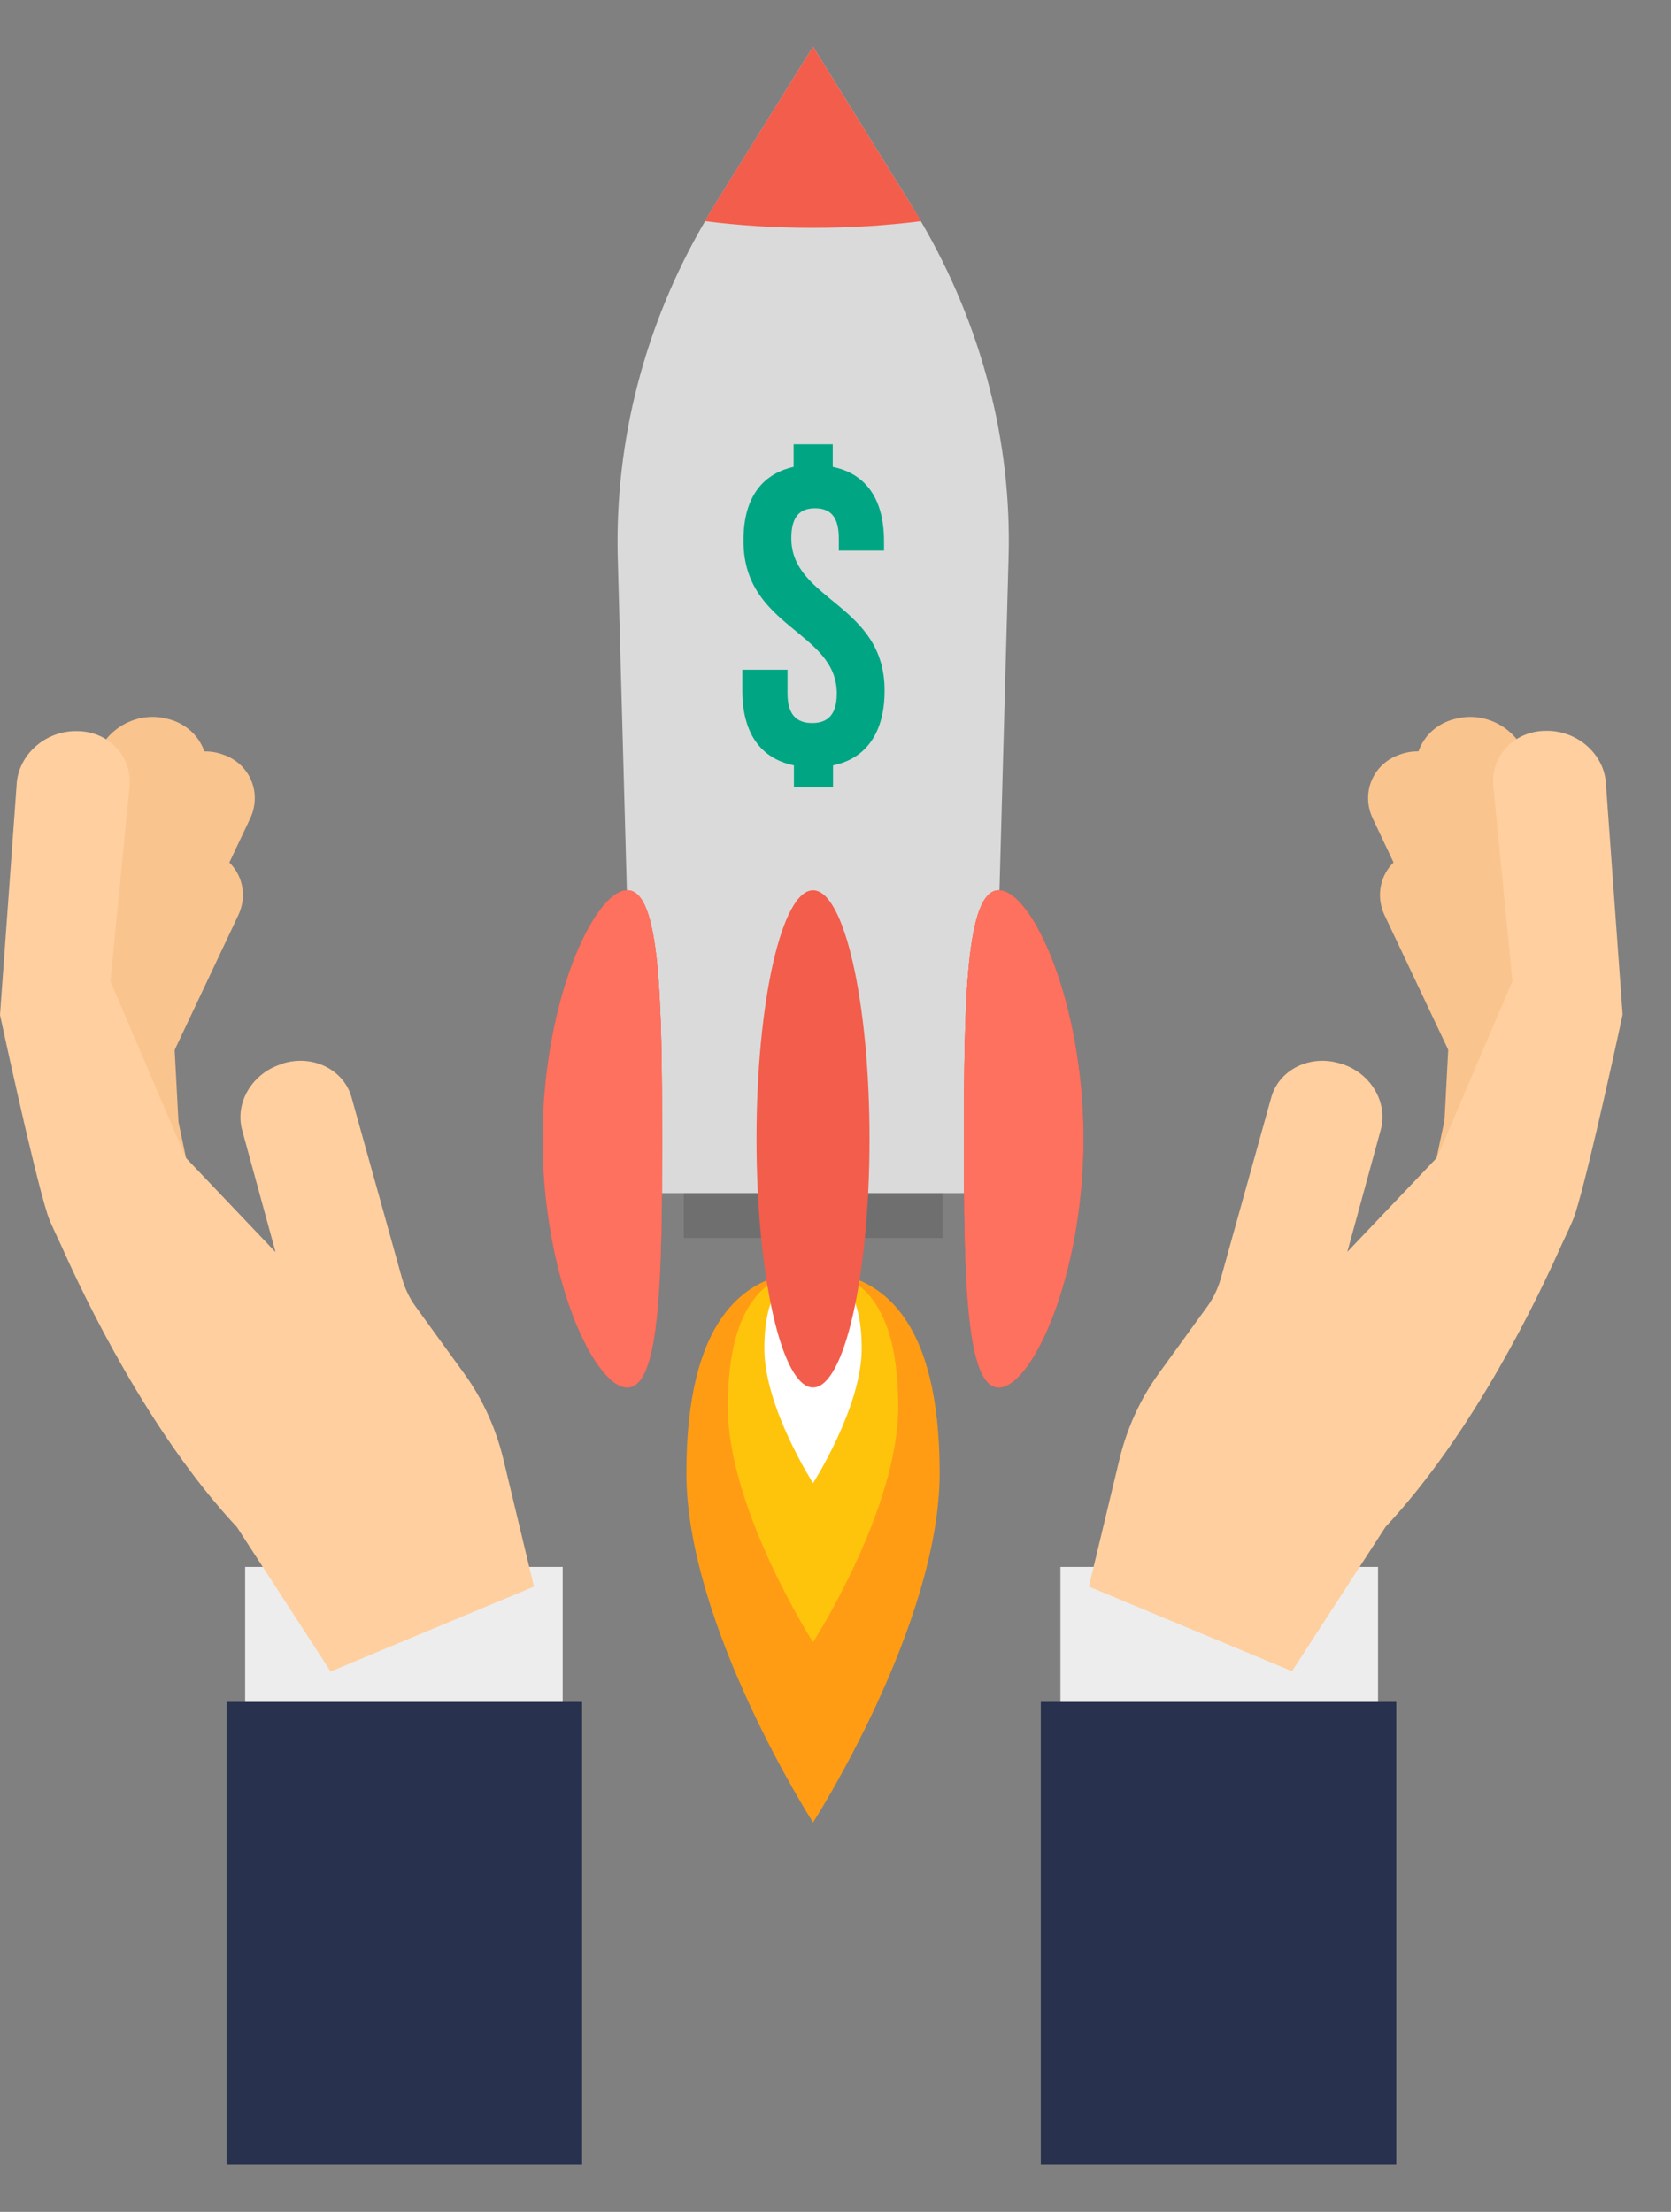 <svg width="34" height="45" viewBox="0 0 34 45" fill="none" xmlns="http://www.w3.org/2000/svg">
<rect x="0" y="0" width="34" height="45" fill="#808080" stroke="none"/>
<path d="M22.143 35.332C21.925 35.332 21.748 35.515 21.748 35.733C21.748 35.951 21.931 36.128 22.149 36.128C22.367 36.128 22.544 35.946 22.544 35.727C22.544 35.509 22.361 35.332 22.143 35.332Z" fill="white"/>
<path d="M22.149 36.57C21.931 36.57 21.754 36.753 21.754 36.971C21.754 37.19 21.937 37.366 22.155 37.366C22.373 37.366 22.55 37.184 22.55 36.965C22.55 36.747 22.367 36.57 22.149 36.57Z" fill="white"/>
<path d="M22.161 37.826C21.943 37.826 21.766 38.009 21.766 38.227C21.766 38.445 21.949 38.622 22.167 38.622C22.385 38.622 22.562 38.439 22.562 38.221C22.556 37.997 22.379 37.82 22.161 37.826Z" fill="white"/>
<path d="M28.039 31.878H21.577V34.625H28.039V31.878Z" fill="#EDEDED"/>
<path d="M10.877 35.332C11.095 35.332 11.272 35.515 11.272 35.733C11.272 35.951 11.089 36.128 10.871 36.128C10.653 36.128 10.476 35.946 10.476 35.727C10.476 35.509 10.659 35.332 10.877 35.332Z" fill="white"/>
<path d="M10.871 36.57C11.089 36.57 11.266 36.753 11.266 36.971C11.266 37.19 11.084 37.366 10.866 37.366C10.647 37.366 10.47 37.184 10.47 36.965C10.47 36.747 10.647 36.57 10.871 36.57Z" fill="white"/>
<path d="M10.859 37.826C11.078 37.826 11.254 38.009 11.254 38.227C11.254 38.445 11.072 38.622 10.854 38.622C10.635 38.622 10.459 38.439 10.459 38.221C10.464 37.997 10.641 37.82 10.859 37.826Z" fill="white"/>
<path d="M11.449 31.878H4.988V34.625H11.449V31.878Z" fill="#EDEDED"/>
<path d="M28.41 34.625H21.177V44.04H28.41V34.625Z" fill="#28324E"/>
<path d="M28.705 17.328L28.687 17.334C28.163 17.534 27.933 18.118 28.174 18.625L29.89 22.25C30.132 22.763 30.757 23.011 31.281 22.81L31.299 22.805C31.824 22.604 32.054 22.02 31.812 21.513L30.096 17.888C29.855 17.375 29.23 17.121 28.705 17.328Z" fill="#FAC48E"/>
<path d="M28.463 15.358L28.446 15.364C27.921 15.565 27.691 16.148 27.933 16.655L29.648 20.281C29.89 20.794 30.515 21.042 31.04 20.841L31.057 20.835C31.582 20.635 31.812 20.051 31.57 19.544L29.849 15.919C29.613 15.406 28.988 15.152 28.463 15.358Z" fill="#FAC48E"/>
<path d="M30.668 18.919H30.645C30.067 18.866 29.578 19.267 29.548 19.816L29.342 23.73C29.318 24.278 29.784 24.732 30.362 24.785H30.385C30.963 24.838 31.453 24.438 31.482 23.889L31.665 20.004C31.694 19.462 31.246 18.973 30.668 18.919Z" fill="#FAC48E"/>
<path d="M29.648 14.616L29.625 14.622C29.023 14.757 28.676 15.341 28.852 15.925L30.108 20.051C30.285 20.635 30.916 20.995 31.523 20.853L31.547 20.847C32.148 20.712 32.496 20.128 32.319 19.544L31.063 15.418C30.881 14.834 30.25 14.474 29.648 14.616Z" fill="#FAC48E"/>
<path d="M31.435 18.742L31.411 18.737C30.792 18.595 30.197 18.943 30.079 19.527L29.206 23.671C29.088 24.249 29.519 24.803 30.138 24.951L30.161 24.956C30.78 25.098 31.376 24.75 31.494 24.166L32.343 20.051C32.461 19.474 32.054 18.884 31.435 18.742Z" fill="#FAC48E"/>
<path d="M22.155 32.279L22.78 29.679C22.933 29.054 23.199 28.464 23.576 27.945L24.567 26.578C24.69 26.407 24.779 26.218 24.838 26.018L25.863 22.339C26.017 21.767 26.642 21.454 27.249 21.631L27.273 21.637C27.88 21.814 28.251 22.421 28.092 22.993L27.414 25.469L29.242 23.547L30.774 19.957L30.385 15.995C30.326 15.4 30.786 14.893 31.411 14.869H31.435C32.06 14.846 32.62 15.311 32.673 15.907C32.673 15.907 33.015 20.629 33.015 20.641C33.015 20.641 32.349 23.754 32.048 24.703C31.989 24.88 31.871 25.11 31.759 25.357C31.311 26.365 29.99 29.142 28.192 31.064L26.288 34L22.155 32.279Z" fill="#FFCF9F"/>
<path d="M11.844 34.625H4.61V44.04H11.844V34.625Z" fill="#28324E"/>
<path d="M4.316 17.328L4.333 17.334C4.858 17.534 5.088 18.118 4.846 18.625L3.131 22.256C2.889 22.763 2.264 23.017 1.739 22.81L1.722 22.805C1.197 22.604 0.967 22.02 1.209 21.513L2.924 17.888C3.166 17.375 3.791 17.121 4.316 17.328Z" fill="#FAC48E"/>
<path d="M4.557 15.359L4.575 15.364C5.1 15.565 5.33 16.149 5.088 16.656L3.372 20.287C3.131 20.8 2.506 21.048 1.981 20.847L1.963 20.841C1.439 20.641 1.209 20.057 1.45 19.55L3.166 15.925C3.408 15.406 4.033 15.152 4.557 15.359Z" fill="#FAC48E"/>
<path d="M2.352 18.919H2.376C2.954 18.866 3.443 19.267 3.472 19.816L3.679 23.73C3.702 24.278 3.237 24.732 2.659 24.785H2.635C2.057 24.838 1.568 24.438 1.539 23.889L1.356 20.004C1.326 19.462 1.774 18.973 2.352 18.919Z" fill="#FAC48E"/>
<path d="M3.372 14.616L3.396 14.622C3.997 14.757 4.345 15.341 4.168 15.925L2.912 20.051C2.736 20.635 2.105 20.995 1.497 20.853L1.48 20.841C0.878 20.706 0.531 20.122 0.707 19.538L1.963 15.412C2.14 14.834 2.771 14.474 3.372 14.616Z" fill="#FAC48E"/>
<path d="M1.58 18.743L1.604 18.737C2.223 18.595 2.818 18.943 2.936 19.527L3.809 23.671C3.926 24.249 3.496 24.803 2.877 24.951L2.853 24.956C2.234 25.098 1.639 24.75 1.521 24.166L0.678 20.051C0.56 19.474 0.967 18.884 1.58 18.743Z" fill="#FAC48E"/>
<path d="M10.865 32.279L10.24 29.679C10.087 29.054 9.822 28.464 9.445 27.945L8.454 26.578C8.33 26.407 8.242 26.218 8.183 26.018L7.157 22.339C7.004 21.767 6.379 21.454 5.772 21.631L5.748 21.643C5.141 21.82 4.769 22.427 4.929 22.999L5.607 25.475L3.779 23.553L2.246 19.963L2.635 16.001C2.694 15.406 2.234 14.899 1.609 14.875H1.586C0.961 14.852 0.401 15.317 0.342 15.913C0.342 15.913 0 20.635 0 20.647C0 20.647 0.666 23.76 0.967 24.709C1.026 24.886 1.144 25.116 1.256 25.363C1.704 26.371 3.024 29.148 4.822 31.07L6.727 34.006L10.865 32.279Z" fill="#FFCF9F"/>
<path d="M19.119 29.968C19.119 33.063 16.543 37.078 16.543 37.078C16.543 37.078 13.966 33.063 13.966 29.968C13.966 26.872 15.122 25.87 16.543 25.87C17.963 25.87 19.119 26.872 19.119 29.968Z" fill="#FF9C14"/>
<path d="M18.276 28.623C18.276 30.71 16.543 33.41 16.543 33.41C16.543 33.41 14.809 30.704 14.809 28.623C14.809 26.536 15.588 25.864 16.543 25.864C17.504 25.864 18.276 26.536 18.276 28.623Z" fill="#FEC40C"/>
<path d="M17.533 27.438C17.533 28.629 16.543 30.174 16.543 30.174C16.543 30.174 15.552 28.629 15.552 27.438C15.552 26.247 15.994 25.858 16.543 25.858C17.091 25.864 17.533 26.247 17.533 27.438Z" fill="white"/>
<path d="M19.178 23.836H13.913V25.186H19.178V23.836Z" fill="#706F6F"/>
<path d="M20.522 11.332L20.168 24.273H12.923L12.569 11.332C12.51 8.98 13.111 6.61 14.35 4.493C14.409 4.381 14.479 4.275 14.544 4.163L16.543 0.95L18.541 4.169L18.736 4.499C19.974 6.616 20.587 8.98 20.522 11.332Z" fill="#DADADA"/>
<path d="M16.543 28.228C17.178 28.228 17.692 25.964 17.692 23.17C17.692 20.376 17.178 18.112 16.543 18.112C15.908 18.112 15.393 20.376 15.393 23.17C15.393 25.964 15.908 28.228 16.543 28.228Z" fill="#F35D4B"/>
<path d="M13.471 23.17C13.471 25.965 13.436 28.228 12.764 28.228C12.092 28.228 11.042 25.965 11.042 23.17C11.042 20.376 12.092 18.112 12.764 18.112C13.436 18.112 13.471 20.376 13.471 23.17Z" fill="#F35D4B"/>
<path d="M13.471 23.17C13.471 25.965 13.436 28.228 12.764 28.228C12.092 28.228 11.042 25.965 11.042 23.17C11.042 20.376 12.092 18.112 12.764 18.112C13.436 18.112 13.471 20.376 13.471 23.17Z" fill="#F35D4B"/>
<path d="M19.614 23.17C19.614 25.965 19.65 28.228 20.322 28.228C20.994 28.228 22.043 25.965 22.043 23.17C22.043 20.376 20.994 18.112 20.322 18.112C19.655 18.112 19.614 20.376 19.614 23.17Z" fill="#F35D4B"/>
<path d="M19.614 23.17C19.614 25.965 19.65 28.228 20.322 28.228C20.994 28.228 22.043 25.965 22.043 23.17C22.043 20.376 20.994 18.112 20.322 18.112C19.655 18.112 19.614 20.376 19.614 23.17Z" fill="#F35D4B"/>
<path d="M13.471 23.17C13.471 25.965 13.436 28.228 12.764 28.228C12.092 28.228 11.042 25.965 11.042 23.17C11.042 20.376 12.092 18.112 12.764 18.112C13.436 18.112 13.471 20.376 13.471 23.17Z" fill="#FF715F"/>
<path d="M19.614 23.17C19.614 25.965 19.65 28.228 20.322 28.228C20.994 28.228 22.043 25.965 22.043 23.17C22.043 20.376 20.994 18.112 20.322 18.112C19.655 18.112 19.614 20.376 19.614 23.17Z" fill="#FF715F"/>
<path d="M16.148 9.498V9.039H16.944V9.498C17.633 9.64 17.987 10.171 17.987 11.008V11.202H17.067V10.949C17.067 10.507 16.891 10.341 16.584 10.341C16.277 10.341 16.101 10.507 16.101 10.949C16.101 12.222 17.999 12.281 17.999 14.05C17.999 14.887 17.639 15.429 16.95 15.571V16.019H16.154V15.571C15.458 15.429 15.104 14.893 15.104 14.05V13.625H16.024V14.109C16.024 14.551 16.218 14.71 16.525 14.71C16.832 14.71 17.026 14.551 17.026 14.109C17.026 12.835 15.128 12.776 15.128 11.008C15.122 10.182 15.464 9.652 16.148 9.498Z" fill="#00A683"/>
<path d="M18.742 4.499C18.046 4.588 17.303 4.635 16.543 4.635C15.782 4.635 15.039 4.588 14.344 4.499C14.403 4.387 14.473 4.281 14.538 4.169L16.543 0.95L18.541 4.169L18.742 4.499Z" fill="#F35D4B"/>
</svg>
